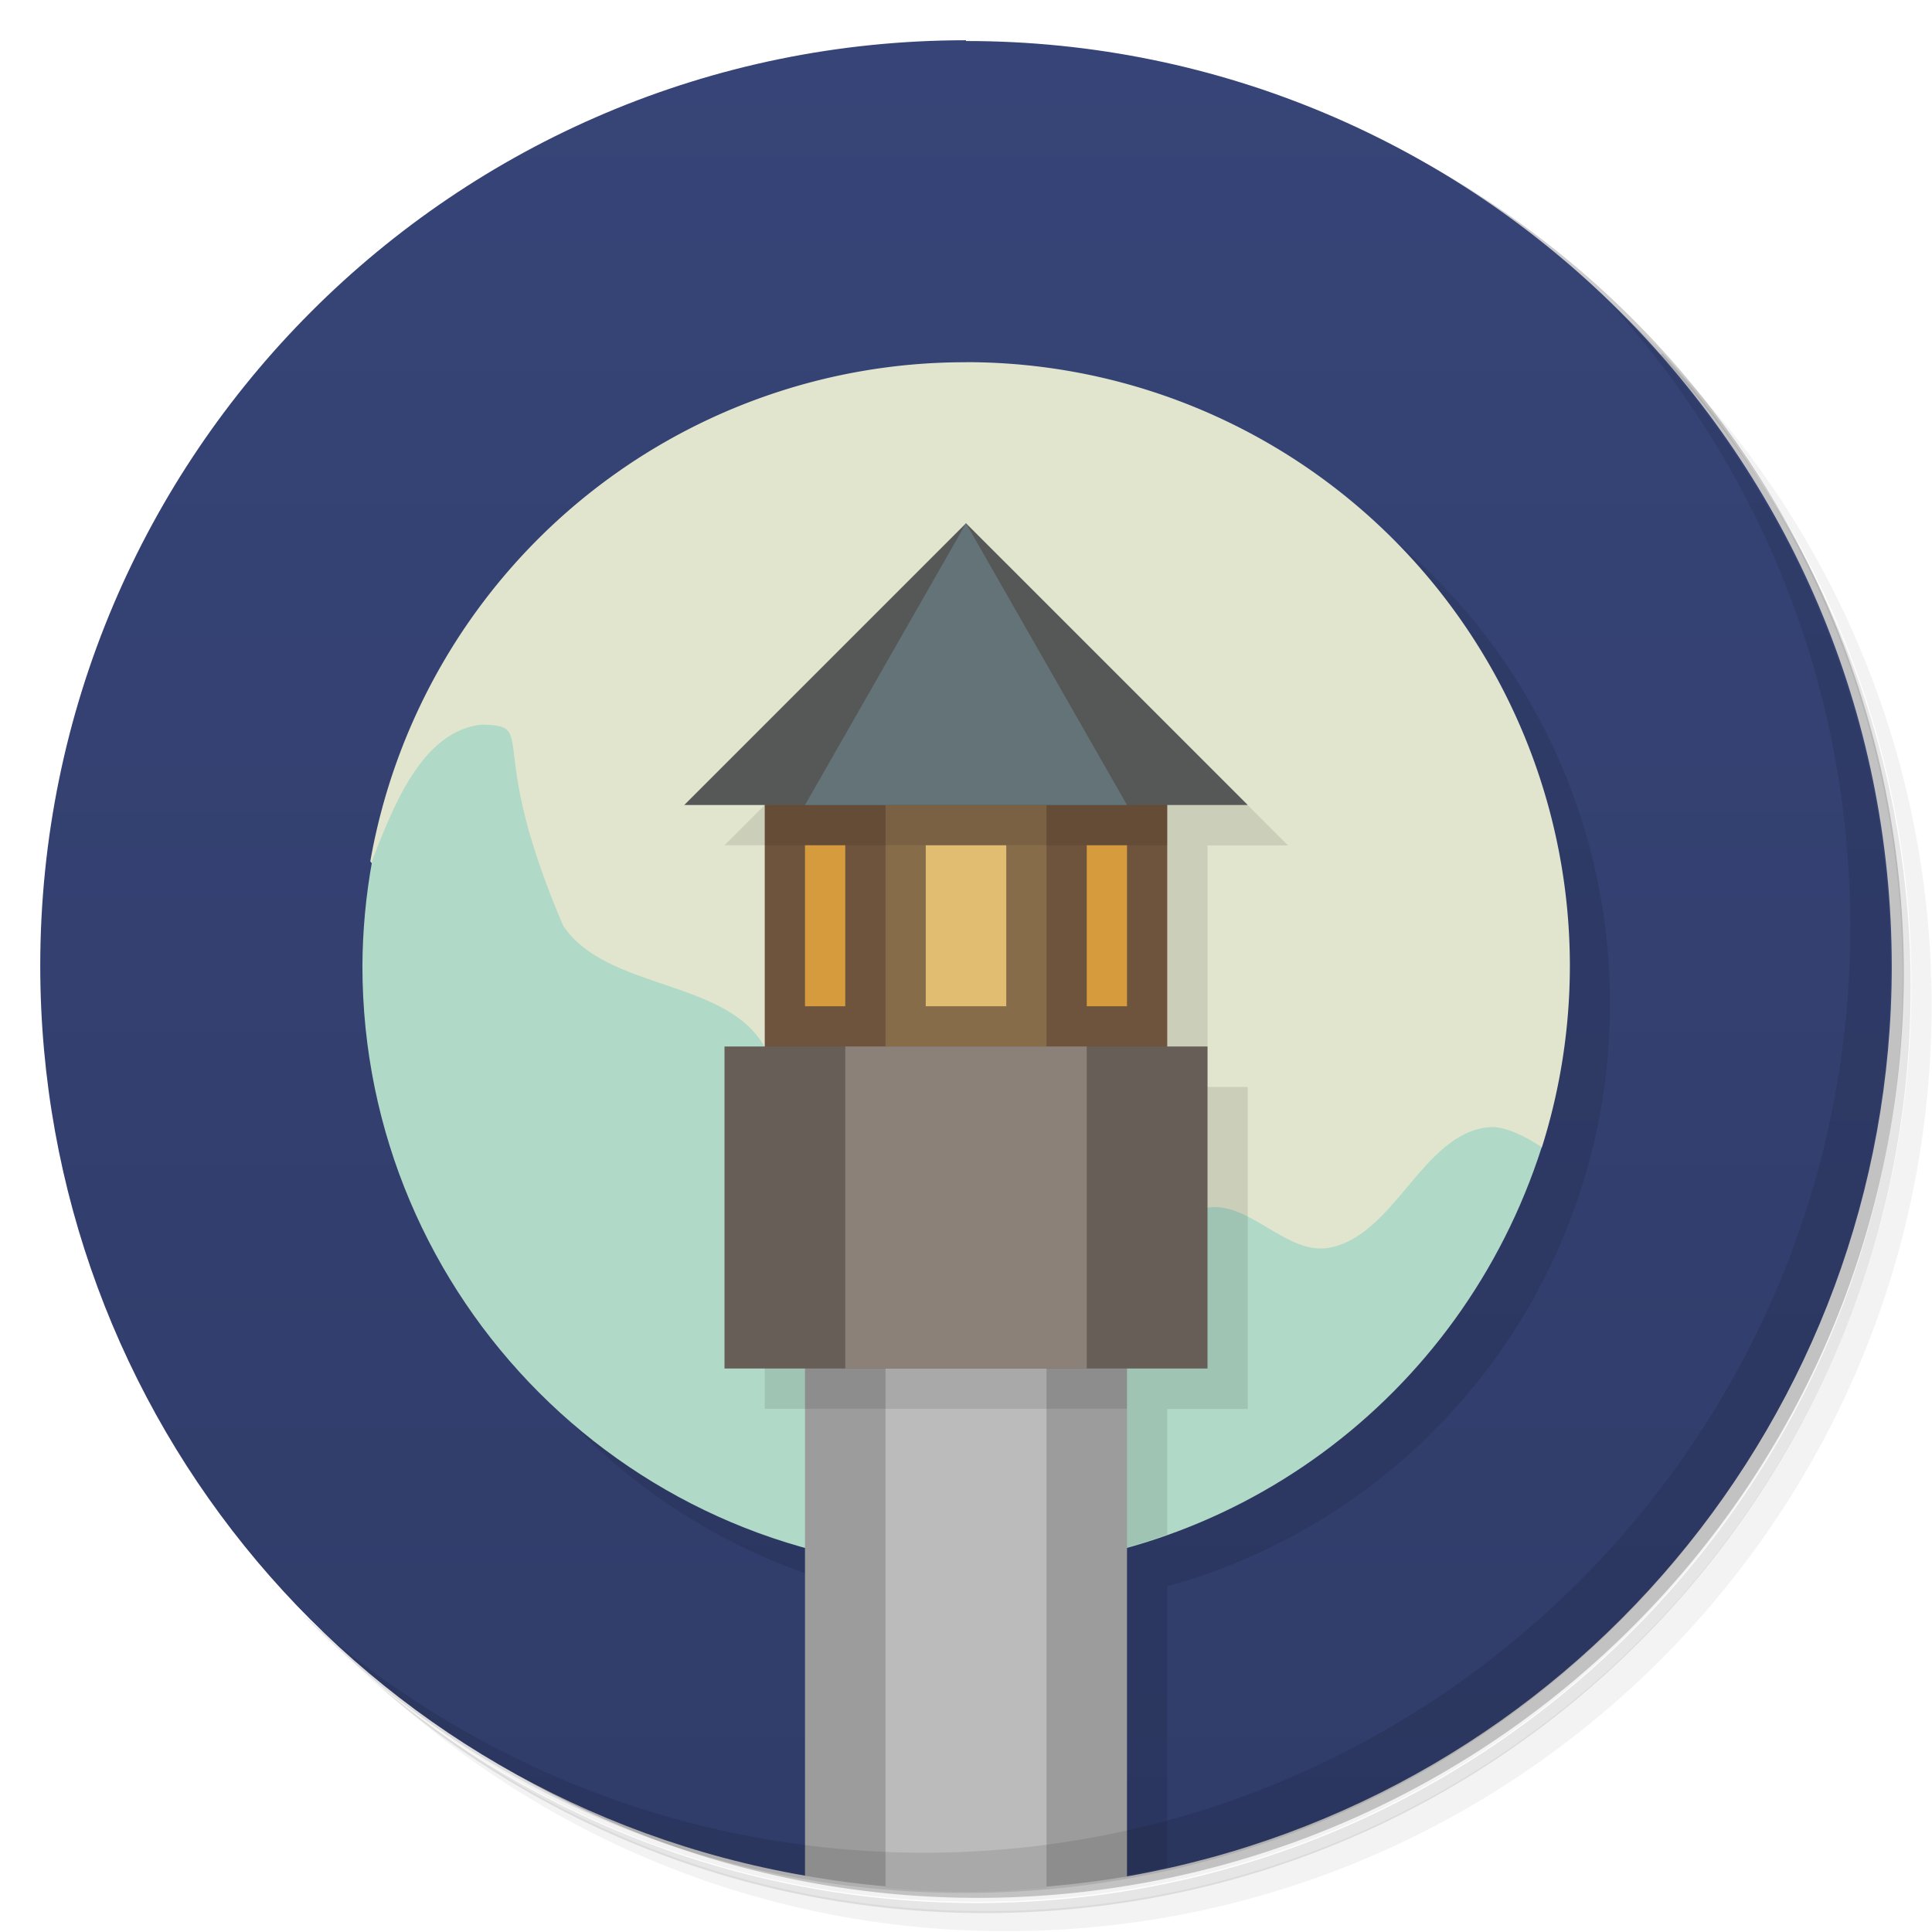 <svg version="1.1" viewBox="0 0 48 48" xmlns="http://www.w3.org/2000/svg">
 <defs>
  <linearGradient id="bg" x2="0" y1="1" y2="47" gradientUnits="userSpaceOnUse">
   <stop style="stop-color:#364477" offset="0"/>
   <stop style="stop-color:#303c69" offset="1"/>
  </linearGradient>
 </defs>
 <path d="m36.3 5c5.86 4.06 9.69 10.8 9.69 18.5 0 12.4-10.1 22.5-22.5 22.5-7.67 0-14.4-3.83-18.5-9.69 1.04 1.82 2.31 3.5 3.78 4.97 4.08 3.71 9.51 5.97 15.5 5.97 12.7 0 23-10.3 23-23 0-5.95-2.26-11.4-5.97-15.5-1.47-1.48-3.15-2.74-4.97-3.78zm4.97 3.78c3.85 4.11 6.22 9.64 6.22 15.7 0 12.7-10.3 23-23 23-6.08 0-11.6-2.36-15.7-6.22 4.16 4.14 9.88 6.72 16.2 6.72 12.7 0 23-10.3 23-23 0-6.34-2.58-12.1-6.72-16.2z" style="opacity:.05"/>
 <path d="m41.3 8.78c3.71 4.08 5.97 9.51 5.97 15.5 0 12.7-10.3 23-23 23-5.95 0-11.4-2.26-15.5-5.97 4.11 3.85 9.64 6.22 15.7 6.22 12.7 0 23-10.3 23-23 0-6.08-2.36-11.6-6.22-15.7z" style="opacity:.1"/>
 <path d="m31.2 2.38c8.62 3.15 14.8 11.4 14.8 21.1 0 12.4-10.1 22.5-22.5 22.5-9.71 0-18-6.14-21.1-14.8a23 23 0 0 0 44.9-7 23 23 0 0 0-16-21.9z" style="opacity:.2"/>
 <path d="m24 1c-12.7 0-23 10.3-23 23 0.005 11.2 8.02 20.7 19 22.6l8 0.019c11-1.94 19-11.5 19-22.6 7.8e-4 -12.7-10.3-23-23-23z" style="fill:url(#bg)"/>
 <path d="m25 10a15 15 0 0 0-15 15 15 15 0 0 0 11 14.4v7.34a23 23 0 0 0 3 0.221 23 23 0 0 0 5-0.578v-6.97a15 15 0 0 0 11-14.5 15 15 0 0 0-15-15z" style="opacity:.1"/>
 <path d="m24 9a15 15 0 0 0-14.8 12.4l10.8 13.6 15-3 3.31-3.5v-0.002a15 15 0 0 0 0.693-4.5 15 15 0 0 0-15-15z" style="fill:#e1e5cd"/>
 <path d="m12 18c-1.54 0.133-2.26 2.13-2.75 3.37-0.159 0.868-0.242 1.75-0.246 2.63 0 8.28 6.72 15 15 15 6.55-0.002 12.3-4.25 14.3-10.5-0.415-0.269-0.921-0.531-1.31-0.496-1.66 0.15-2.35 2.73-4 3-1.04 0.169-1.96-1.17-3-1-1.65 0.267-2.41 3.5-4 3-1.01-0.314-0.145-2.38-1-3-1.62-1.17-4.59 1.41-6 0-0.943-0.943 0.657-2.84 0-4-0.958-1.69-3.91-1.39-5-3-1.96-4.56-0.615-4.97-2-5z" style="fill:#b0d9c7"/>
 <path d="m25 14-7 7h2l-1 6v8h2l3 4c1.7-0.005 3.4-0.301 5-0.875v-3.12h2v-8h-1v-6h2z" style="opacity:.1"/>
 <path d="m20 28v18.6a23 23 0 0 0 2.09 0.273l3.9-0.002h0.01a23 23 0 0 0 2-0.252v-18.6h-8z" style="fill:#9c9c9c"/>
 <path d="m22 34v12.9a23 23 0 0 0 2 0.1 23 23 0 0 0 2-0.102v-12.9h-4z" style="fill:#bbb"/>
 <path d="m40 7.53c3.71 4.08 5.97 9.51 5.97 15.5 0 12.7-10.3 23-23 23-5.95 0-11.4-2.26-15.5-5.97 4.18 4.29 10 6.97 16.5 6.97 12.7 0 23-10.3 23-23 0-6.46-2.68-12.3-6.97-16.5z" style="opacity:.1"/>
 <rect x="19" y="19" width="10" height="8" style="fill:#6f543d"/>
 <rect x="22" y="20" width="4" height="6" style="fill:#876c4a"/>
 <rect x="23" y="21" width="2" height="4" style="fill:#e0bd71"/>
 <path d="m19 20v1h10v-2zm1 12v3h8v-3z" style="opacity:.1"/>
 <path d="m17 20h14l-7-7z" style="fill:#555857"/>
 <rect x="18" y="26" width="12" height="8" style="fill:#665e57"/>
 <path d="m20 20 4-7 4 7z" style="fill:#637378"/>
 <rect x="21" y="26" width="6" height="8" style="fill:#8c8178"/>
 <path d="m20 21v4h1v-4h-1zm7 0v4h1v-4h-1z" style="fill:#d59b3d"/>
</svg>
